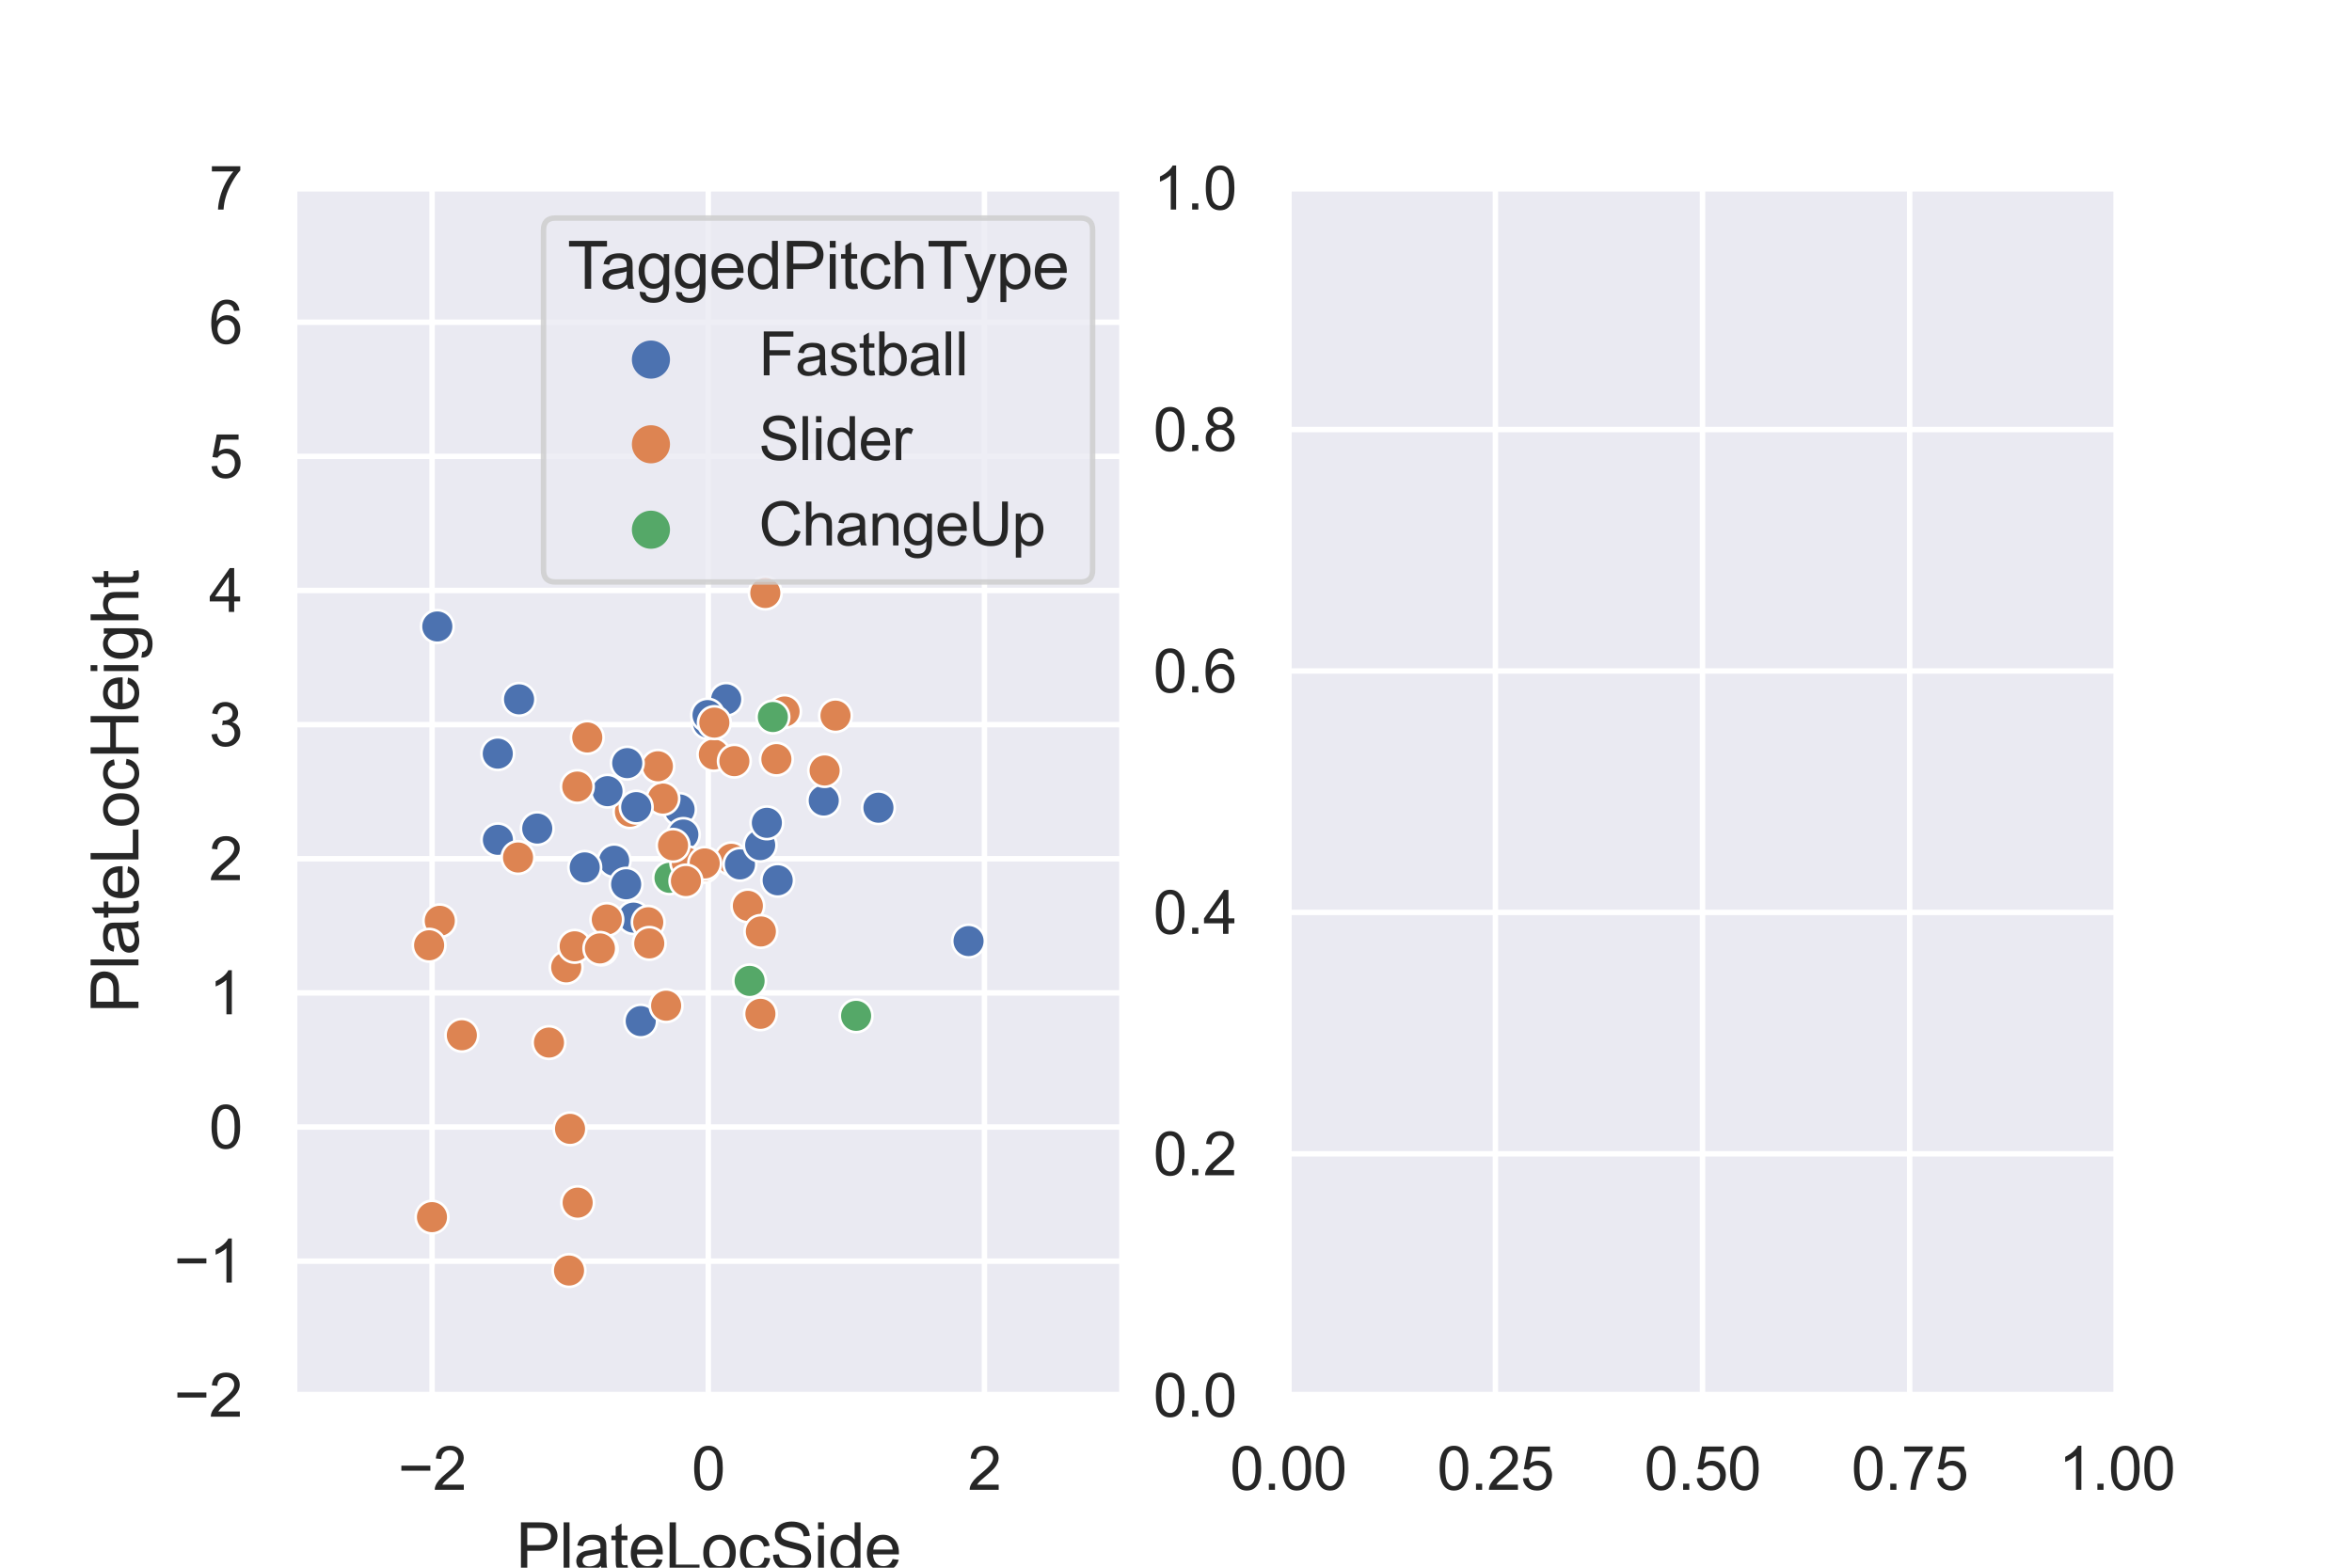 <?xml version="1.0" encoding="utf-8" standalone="no"?>
<!DOCTYPE svg PUBLIC "-//W3C//DTD SVG 1.1//EN"
  "http://www.w3.org/Graphics/SVG/1.1/DTD/svg11.dtd">
<svg xmlns:xlink="http://www.w3.org/1999/xlink" width="432pt" height="288pt" viewBox="0 0 432 288" xmlns="http://www.w3.org/2000/svg" version="1.1">
 <defs>
  <style type="text/css">*{stroke-linejoin: round; stroke-linecap: butt}</style>
 </defs>
 <g id="figure_1">
  <g id="patch_1">
   <path d="M 0 288 
L 432 288 
L 432 0 
L 0 0 
z
" style="fill: #ffffff"/>
  </g>
  <g id="axes_1">
   <g id="patch_2">
    <path d="M 54 256.32 
L 206.182 256.32 
L 206.182 34.56 
L 54 34.56 
z
" style="fill: #eaeaf2"/>
   </g>
   <g id="matplotlib.axis_1">
    <g id="xtick_1">
     <g id="line2d_1">
      <path d="M 79.364 256.32 
L 79.364 34.56 
" clip-path="url(#pe82af7bf35)" style="fill: none; stroke: #ffffff; stroke-linecap: round"/>
     </g>
     <g id="text_1">
      <!-- −2 -->
      <g style="fill: #262626" transform="translate(73.093 273.694)scale(0.11 -0.11)">
       <defs>
        <path id="ArialMT-2212" d="M 3381 1997 
L 356 1997 
L 356 2522 
L 3381 2522 
L 3381 1997 
z
" transform="scale(0.016)"/>
        <path id="ArialMT-32" d="M 3222 541 
L 3222 0 
L 194 0 
Q 188 203 259 391 
Q 375 700 629 1000 
Q 884 1300 1366 1694 
Q 2113 2306 2375 2664 
Q 2638 3022 2638 3341 
Q 2638 3675 2398 3904 
Q 2159 4134 1775 4134 
Q 1369 4134 1125 3890 
Q 881 3647 878 3216 
L 300 3275 
Q 359 3922 746 4261 
Q 1134 4600 1788 4600 
Q 2447 4600 2831 4234 
Q 3216 3869 3216 3328 
Q 3216 3053 3103 2787 
Q 2991 2522 2730 2228 
Q 2469 1934 1863 1422 
Q 1356 997 1212 845 
Q 1069 694 975 541 
L 3222 541 
z
" transform="scale(0.016)"/>
       </defs>
       <use xlink:href="#ArialMT-2212"/>
       <use xlink:href="#ArialMT-32" x="58.398"/>
      </g>
     </g>
    </g>
    <g id="xtick_2">
     <g id="line2d_2">
      <path d="M 130.091 256.32 
L 130.091 34.56 
" clip-path="url(#pe82af7bf35)" style="fill: none; stroke: #ffffff; stroke-linecap: round"/>
     </g>
     <g id="text_2">
      <!-- 0 -->
      <g style="fill: #262626" transform="translate(127.032 273.694)scale(0.11 -0.11)">
       <defs>
        <path id="ArialMT-30" d="M 266 2259 
Q 266 3072 433 3567 
Q 600 4063 929 4331 
Q 1259 4600 1759 4600 
Q 2128 4600 2406 4451 
Q 2684 4303 2865 4023 
Q 3047 3744 3150 3342 
Q 3253 2941 3253 2259 
Q 3253 1453 3087 958 
Q 2922 463 2592 192 
Q 2263 -78 1759 -78 
Q 1097 -78 719 397 
Q 266 969 266 2259 
z
M 844 2259 
Q 844 1131 1108 757 
Q 1372 384 1759 384 
Q 2147 384 2411 759 
Q 2675 1134 2675 2259 
Q 2675 3391 2411 3762 
Q 2147 4134 1753 4134 
Q 1366 4134 1134 3806 
Q 844 3388 844 2259 
z
" transform="scale(0.016)"/>
       </defs>
       <use xlink:href="#ArialMT-30"/>
      </g>
     </g>
    </g>
    <g id="xtick_3">
     <g id="line2d_3">
      <path d="M 180.818 256.32 
L 180.818 34.56 
" clip-path="url(#pe82af7bf35)" style="fill: none; stroke: #ffffff; stroke-linecap: round"/>
     </g>
     <g id="text_3">
      <!-- 2 -->
      <g style="fill: #262626" transform="translate(177.76 273.694)scale(0.11 -0.11)">
       <use xlink:href="#ArialMT-32"/>
      </g>
     </g>
    </g>
    <g id="text_4">
     <!-- PlateLocSide -->
     <g style="fill: #262626" transform="translate(94.734 288.469)scale(0.12 -0.12)">
      <defs>
       <path id="ArialMT-50" d="M 494 0 
L 494 4581 
L 2222 4581 
Q 2678 4581 2919 4538 
Q 3256 4481 3484 4323 
Q 3713 4166 3852 3881 
Q 3991 3597 3991 3256 
Q 3991 2672 3619 2267 
Q 3247 1863 2275 1863 
L 1100 1863 
L 1100 0 
L 494 0 
z
M 1100 2403 
L 2284 2403 
Q 2872 2403 3119 2622 
Q 3366 2841 3366 3238 
Q 3366 3525 3220 3729 
Q 3075 3934 2838 4000 
Q 2684 4041 2272 4041 
L 1100 4041 
L 1100 2403 
z
" transform="scale(0.016)"/>
       <path id="ArialMT-6c" d="M 409 0 
L 409 4581 
L 972 4581 
L 972 0 
L 409 0 
z
" transform="scale(0.016)"/>
       <path id="ArialMT-61" d="M 2588 409 
Q 2275 144 1986 34 
Q 1697 -75 1366 -75 
Q 819 -75 525 192 
Q 231 459 231 875 
Q 231 1119 342 1320 
Q 453 1522 633 1644 
Q 813 1766 1038 1828 
Q 1203 1872 1538 1913 
Q 2219 1994 2541 2106 
Q 2544 2222 2544 2253 
Q 2544 2597 2384 2738 
Q 2169 2928 1744 2928 
Q 1347 2928 1158 2789 
Q 969 2650 878 2297 
L 328 2372 
Q 403 2725 575 2942 
Q 747 3159 1072 3276 
Q 1397 3394 1825 3394 
Q 2250 3394 2515 3294 
Q 2781 3194 2906 3042 
Q 3031 2891 3081 2659 
Q 3109 2516 3109 2141 
L 3109 1391 
Q 3109 606 3145 398 
Q 3181 191 3288 0 
L 2700 0 
Q 2613 175 2588 409 
z
M 2541 1666 
Q 2234 1541 1622 1453 
Q 1275 1403 1131 1340 
Q 988 1278 909 1158 
Q 831 1038 831 891 
Q 831 666 1001 516 
Q 1172 366 1500 366 
Q 1825 366 2078 508 
Q 2331 650 2450 897 
Q 2541 1088 2541 1459 
L 2541 1666 
z
" transform="scale(0.016)"/>
       <path id="ArialMT-74" d="M 1650 503 
L 1731 6 
Q 1494 -44 1306 -44 
Q 1000 -44 831 53 
Q 663 150 594 308 
Q 525 466 525 972 
L 525 2881 
L 113 2881 
L 113 3319 
L 525 3319 
L 525 4141 
L 1084 4478 
L 1084 3319 
L 1650 3319 
L 1650 2881 
L 1084 2881 
L 1084 941 
Q 1084 700 1114 631 
Q 1144 563 1211 522 
Q 1278 481 1403 481 
Q 1497 481 1650 503 
z
" transform="scale(0.016)"/>
       <path id="ArialMT-65" d="M 2694 1069 
L 3275 997 
Q 3138 488 2766 206 
Q 2394 -75 1816 -75 
Q 1088 -75 661 373 
Q 234 822 234 1631 
Q 234 2469 665 2931 
Q 1097 3394 1784 3394 
Q 2450 3394 2872 2941 
Q 3294 2488 3294 1666 
Q 3294 1616 3291 1516 
L 816 1516 
Q 847 969 1125 678 
Q 1403 388 1819 388 
Q 2128 388 2347 550 
Q 2566 713 2694 1069 
z
M 847 1978 
L 2700 1978 
Q 2663 2397 2488 2606 
Q 2219 2931 1791 2931 
Q 1403 2931 1139 2672 
Q 875 2413 847 1978 
z
" transform="scale(0.016)"/>
       <path id="ArialMT-4c" d="M 469 0 
L 469 4581 
L 1075 4581 
L 1075 541 
L 3331 541 
L 3331 0 
L 469 0 
z
" transform="scale(0.016)"/>
       <path id="ArialMT-6f" d="M 213 1659 
Q 213 2581 725 3025 
Q 1153 3394 1769 3394 
Q 2453 3394 2887 2945 
Q 3322 2497 3322 1706 
Q 3322 1066 3130 698 
Q 2938 331 2570 128 
Q 2203 -75 1769 -75 
Q 1072 -75 642 372 
Q 213 819 213 1659 
z
M 791 1659 
Q 791 1022 1069 705 
Q 1347 388 1769 388 
Q 2188 388 2466 706 
Q 2744 1025 2744 1678 
Q 2744 2294 2464 2611 
Q 2184 2928 1769 2928 
Q 1347 2928 1069 2612 
Q 791 2297 791 1659 
z
" transform="scale(0.016)"/>
       <path id="ArialMT-63" d="M 2588 1216 
L 3141 1144 
Q 3050 572 2676 248 
Q 2303 -75 1759 -75 
Q 1078 -75 664 370 
Q 250 816 250 1647 
Q 250 2184 428 2587 
Q 606 2991 970 3192 
Q 1334 3394 1763 3394 
Q 2303 3394 2647 3120 
Q 2991 2847 3088 2344 
L 2541 2259 
Q 2463 2594 2264 2762 
Q 2066 2931 1784 2931 
Q 1359 2931 1093 2626 
Q 828 2322 828 1663 
Q 828 994 1084 691 
Q 1341 388 1753 388 
Q 2084 388 2306 591 
Q 2528 794 2588 1216 
z
" transform="scale(0.016)"/>
       <path id="ArialMT-53" d="M 288 1472 
L 859 1522 
Q 900 1178 1048 958 
Q 1197 738 1509 602 
Q 1822 466 2213 466 
Q 2559 466 2825 569 
Q 3091 672 3220 851 
Q 3350 1031 3350 1244 
Q 3350 1459 3225 1620 
Q 3100 1781 2813 1891 
Q 2628 1963 1997 2114 
Q 1366 2266 1113 2400 
Q 784 2572 623 2826 
Q 463 3081 463 3397 
Q 463 3744 659 4045 
Q 856 4347 1234 4503 
Q 1613 4659 2075 4659 
Q 2584 4659 2973 4495 
Q 3363 4331 3572 4012 
Q 3781 3694 3797 3291 
L 3216 3247 
Q 3169 3681 2898 3903 
Q 2628 4125 2100 4125 
Q 1550 4125 1298 3923 
Q 1047 3722 1047 3438 
Q 1047 3191 1225 3031 
Q 1400 2872 2139 2705 
Q 2878 2538 3153 2413 
Q 3553 2228 3743 1945 
Q 3934 1663 3934 1294 
Q 3934 928 3725 604 
Q 3516 281 3123 101 
Q 2731 -78 2241 -78 
Q 1619 -78 1198 103 
Q 778 284 539 648 
Q 300 1013 288 1472 
z
" transform="scale(0.016)"/>
       <path id="ArialMT-69" d="M 425 3934 
L 425 4581 
L 988 4581 
L 988 3934 
L 425 3934 
z
M 425 0 
L 425 3319 
L 988 3319 
L 988 0 
L 425 0 
z
" transform="scale(0.016)"/>
       <path id="ArialMT-64" d="M 2575 0 
L 2575 419 
Q 2259 -75 1647 -75 
Q 1250 -75 917 144 
Q 584 363 401 755 
Q 219 1147 219 1656 
Q 219 2153 384 2558 
Q 550 2963 881 3178 
Q 1213 3394 1622 3394 
Q 1922 3394 2156 3267 
Q 2391 3141 2538 2938 
L 2538 4581 
L 3097 4581 
L 3097 0 
L 2575 0 
z
M 797 1656 
Q 797 1019 1065 703 
Q 1334 388 1700 388 
Q 2069 388 2326 689 
Q 2584 991 2584 1609 
Q 2584 2291 2321 2609 
Q 2059 2928 1675 2928 
Q 1300 2928 1048 2622 
Q 797 2316 797 1656 
z
" transform="scale(0.016)"/>
      </defs>
      <use xlink:href="#ArialMT-50"/>
      <use xlink:href="#ArialMT-6c" x="66.699"/>
      <use xlink:href="#ArialMT-61" x="88.916"/>
      <use xlink:href="#ArialMT-74" x="144.531"/>
      <use xlink:href="#ArialMT-65" x="172.314"/>
      <use xlink:href="#ArialMT-4c" x="227.93"/>
      <use xlink:href="#ArialMT-6f" x="283.545"/>
      <use xlink:href="#ArialMT-63" x="339.16"/>
      <use xlink:href="#ArialMT-53" x="389.16"/>
      <use xlink:href="#ArialMT-69" x="455.859"/>
      <use xlink:href="#ArialMT-64" x="478.076"/>
      <use xlink:href="#ArialMT-65" x="533.691"/>
     </g>
    </g>
   </g>
   <g id="matplotlib.axis_2">
    <g id="ytick_1">
     <g id="line2d_4">
      <path d="M 54 256.32 
L 206.182 256.32 
" clip-path="url(#pe82af7bf35)" style="fill: none; stroke: #ffffff; stroke-linecap: round"/>
     </g>
     <g id="text_5">
      <!-- −2 -->
      <g style="fill: #262626" transform="translate(31.958 260.257)scale(0.11 -0.11)">
       <use xlink:href="#ArialMT-2212"/>
       <use xlink:href="#ArialMT-32" x="58.398"/>
      </g>
     </g>
    </g>
    <g id="ytick_2">
     <g id="line2d_5">
      <path d="M 54 231.68 
L 206.182 231.68 
" clip-path="url(#pe82af7bf35)" style="fill: none; stroke: #ffffff; stroke-linecap: round"/>
     </g>
     <g id="text_6">
      <!-- −1 -->
      <g style="fill: #262626" transform="translate(31.958 235.617)scale(0.11 -0.11)">
       <defs>
        <path id="ArialMT-31" d="M 2384 0 
L 1822 0 
L 1822 3584 
Q 1619 3391 1289 3197 
Q 959 3003 697 2906 
L 697 3450 
Q 1169 3672 1522 3987 
Q 1875 4303 2022 4600 
L 2384 4600 
L 2384 0 
z
" transform="scale(0.016)"/>
       </defs>
       <use xlink:href="#ArialMT-2212"/>
       <use xlink:href="#ArialMT-31" x="58.398"/>
      </g>
     </g>
    </g>
    <g id="ytick_3">
     <g id="line2d_6">
      <path d="M 54 207.04 
L 206.182 207.04 
" clip-path="url(#pe82af7bf35)" style="fill: none; stroke: #ffffff; stroke-linecap: round"/>
     </g>
     <g id="text_7">
      <!-- 0 -->
      <g style="fill: #262626" transform="translate(38.383 210.977)scale(0.11 -0.11)">
       <use xlink:href="#ArialMT-30"/>
      </g>
     </g>
    </g>
    <g id="ytick_4">
     <g id="line2d_7">
      <path d="M 54 182.4 
L 206.182 182.4 
" clip-path="url(#pe82af7bf35)" style="fill: none; stroke: #ffffff; stroke-linecap: round"/>
     </g>
     <g id="text_8">
      <!-- 1 -->
      <g style="fill: #262626" transform="translate(38.383 186.337)scale(0.11 -0.11)">
       <use xlink:href="#ArialMT-31"/>
      </g>
     </g>
    </g>
    <g id="ytick_5">
     <g id="line2d_8">
      <path d="M 54 157.76 
L 206.182 157.76 
" clip-path="url(#pe82af7bf35)" style="fill: none; stroke: #ffffff; stroke-linecap: round"/>
     </g>
     <g id="text_9">
      <!-- 2 -->
      <g style="fill: #262626" transform="translate(38.383 161.697)scale(0.11 -0.11)">
       <use xlink:href="#ArialMT-32"/>
      </g>
     </g>
    </g>
    <g id="ytick_6">
     <g id="line2d_9">
      <path d="M 54 133.12 
L 206.182 133.12 
" clip-path="url(#pe82af7bf35)" style="fill: none; stroke: #ffffff; stroke-linecap: round"/>
     </g>
     <g id="text_10">
      <!-- 3 -->
      <g style="fill: #262626" transform="translate(38.383 137.057)scale(0.11 -0.11)">
       <defs>
        <path id="ArialMT-33" d="M 269 1209 
L 831 1284 
Q 928 806 1161 595 
Q 1394 384 1728 384 
Q 2125 384 2398 659 
Q 2672 934 2672 1341 
Q 2672 1728 2419 1979 
Q 2166 2231 1775 2231 
Q 1616 2231 1378 2169 
L 1441 2663 
Q 1497 2656 1531 2656 
Q 1891 2656 2178 2843 
Q 2466 3031 2466 3422 
Q 2466 3731 2256 3934 
Q 2047 4138 1716 4138 
Q 1388 4138 1169 3931 
Q 950 3725 888 3313 
L 325 3413 
Q 428 3978 793 4289 
Q 1159 4600 1703 4600 
Q 2078 4600 2393 4439 
Q 2709 4278 2876 4000 
Q 3044 3722 3044 3409 
Q 3044 3113 2884 2869 
Q 2725 2625 2413 2481 
Q 2819 2388 3044 2092 
Q 3269 1797 3269 1353 
Q 3269 753 2831 336 
Q 2394 -81 1725 -81 
Q 1122 -81 723 278 
Q 325 638 269 1209 
z
" transform="scale(0.016)"/>
       </defs>
       <use xlink:href="#ArialMT-33"/>
      </g>
     </g>
    </g>
    <g id="ytick_7">
     <g id="line2d_10">
      <path d="M 54 108.48 
L 206.182 108.48 
" clip-path="url(#pe82af7bf35)" style="fill: none; stroke: #ffffff; stroke-linecap: round"/>
     </g>
     <g id="text_11">
      <!-- 4 -->
      <g style="fill: #262626" transform="translate(38.383 112.417)scale(0.11 -0.11)">
       <defs>
        <path id="ArialMT-34" d="M 2069 0 
L 2069 1097 
L 81 1097 
L 81 1613 
L 2172 4581 
L 2631 4581 
L 2631 1613 
L 3250 1613 
L 3250 1097 
L 2631 1097 
L 2631 0 
L 2069 0 
z
M 2069 1613 
L 2069 3678 
L 634 1613 
L 2069 1613 
z
" transform="scale(0.016)"/>
       </defs>
       <use xlink:href="#ArialMT-34"/>
      </g>
     </g>
    </g>
    <g id="ytick_8">
     <g id="line2d_11">
      <path d="M 54 83.84 
L 206.182 83.84 
" clip-path="url(#pe82af7bf35)" style="fill: none; stroke: #ffffff; stroke-linecap: round"/>
     </g>
     <g id="text_12">
      <!-- 5 -->
      <g style="fill: #262626" transform="translate(38.383 87.777)scale(0.11 -0.11)">
       <defs>
        <path id="ArialMT-35" d="M 266 1200 
L 856 1250 
Q 922 819 1161 601 
Q 1400 384 1738 384 
Q 2144 384 2425 690 
Q 2706 997 2706 1503 
Q 2706 1984 2436 2262 
Q 2166 2541 1728 2541 
Q 1456 2541 1237 2417 
Q 1019 2294 894 2097 
L 366 2166 
L 809 4519 
L 3088 4519 
L 3088 3981 
L 1259 3981 
L 1013 2750 
Q 1425 3038 1878 3038 
Q 2478 3038 2890 2622 
Q 3303 2206 3303 1553 
Q 3303 931 2941 478 
Q 2500 -78 1738 -78 
Q 1113 -78 717 272 
Q 322 622 266 1200 
z
" transform="scale(0.016)"/>
       </defs>
       <use xlink:href="#ArialMT-35"/>
      </g>
     </g>
    </g>
    <g id="ytick_9">
     <g id="line2d_12">
      <path d="M 54 59.2 
L 206.182 59.2 
" clip-path="url(#pe82af7bf35)" style="fill: none; stroke: #ffffff; stroke-linecap: round"/>
     </g>
     <g id="text_13">
      <!-- 6 -->
      <g style="fill: #262626" transform="translate(38.383 63.137)scale(0.11 -0.11)">
       <defs>
        <path id="ArialMT-36" d="M 3184 3459 
L 2625 3416 
Q 2550 3747 2413 3897 
Q 2184 4138 1850 4138 
Q 1581 4138 1378 3988 
Q 1113 3794 959 3422 
Q 806 3050 800 2363 
Q 1003 2672 1297 2822 
Q 1591 2972 1913 2972 
Q 2475 2972 2870 2558 
Q 3266 2144 3266 1488 
Q 3266 1056 3080 686 
Q 2894 316 2569 119 
Q 2244 -78 1831 -78 
Q 1128 -78 684 439 
Q 241 956 241 2144 
Q 241 3472 731 4075 
Q 1159 4600 1884 4600 
Q 2425 4600 2770 4297 
Q 3116 3994 3184 3459 
z
M 888 1484 
Q 888 1194 1011 928 
Q 1134 663 1356 523 
Q 1578 384 1822 384 
Q 2178 384 2434 671 
Q 2691 959 2691 1453 
Q 2691 1928 2437 2201 
Q 2184 2475 1800 2475 
Q 1419 2475 1153 2201 
Q 888 1928 888 1484 
z
" transform="scale(0.016)"/>
       </defs>
       <use xlink:href="#ArialMT-36"/>
      </g>
     </g>
    </g>
    <g id="ytick_10">
     <g id="line2d_13">
      <path d="M 54 34.56 
L 206.182 34.56 
" clip-path="url(#pe82af7bf35)" style="fill: none; stroke: #ffffff; stroke-linecap: round"/>
     </g>
     <g id="text_14">
      <!-- 7 -->
      <g style="fill: #262626" transform="translate(38.383 38.497)scale(0.11 -0.11)">
       <defs>
        <path id="ArialMT-37" d="M 303 3981 
L 303 4522 
L 3269 4522 
L 3269 4084 
Q 2831 3619 2401 2847 
Q 1972 2075 1738 1259 
Q 1569 684 1522 0 
L 944 0 
Q 953 541 1156 1306 
Q 1359 2072 1739 2783 
Q 2119 3494 2547 3981 
L 303 3981 
z
" transform="scale(0.016)"/>
       </defs>
       <use xlink:href="#ArialMT-37"/>
      </g>
     </g>
    </g>
    <g id="text_15">
     <!-- PlateLocHeight -->
     <g style="fill: #262626" transform="translate(25.433 186.131)rotate(-90)scale(0.12 -0.12)">
      <defs>
       <path id="ArialMT-48" d="M 513 0 
L 513 4581 
L 1119 4581 
L 1119 2700 
L 3500 2700 
L 3500 4581 
L 4106 4581 
L 4106 0 
L 3500 0 
L 3500 2159 
L 1119 2159 
L 1119 0 
L 513 0 
z
" transform="scale(0.016)"/>
       <path id="ArialMT-67" d="M 319 -275 
L 866 -356 
Q 900 -609 1056 -725 
Q 1266 -881 1628 -881 
Q 2019 -881 2231 -725 
Q 2444 -569 2519 -288 
Q 2563 -116 2559 434 
Q 2191 0 1641 0 
Q 956 0 581 494 
Q 206 988 206 1678 
Q 206 2153 378 2554 
Q 550 2956 876 3175 
Q 1203 3394 1644 3394 
Q 2231 3394 2613 2919 
L 2613 3319 
L 3131 3319 
L 3131 450 
Q 3131 -325 2973 -648 
Q 2816 -972 2473 -1159 
Q 2131 -1347 1631 -1347 
Q 1038 -1347 672 -1080 
Q 306 -813 319 -275 
z
M 784 1719 
Q 784 1066 1043 766 
Q 1303 466 1694 466 
Q 2081 466 2343 764 
Q 2606 1063 2606 1700 
Q 2606 2309 2336 2618 
Q 2066 2928 1684 2928 
Q 1309 2928 1046 2623 
Q 784 2319 784 1719 
z
" transform="scale(0.016)"/>
       <path id="ArialMT-68" d="M 422 0 
L 422 4581 
L 984 4581 
L 984 2938 
Q 1378 3394 1978 3394 
Q 2347 3394 2619 3248 
Q 2891 3103 3008 2847 
Q 3125 2591 3125 2103 
L 3125 0 
L 2563 0 
L 2563 2103 
Q 2563 2525 2380 2717 
Q 2197 2909 1863 2909 
Q 1613 2909 1392 2779 
Q 1172 2650 1078 2428 
Q 984 2206 984 1816 
L 984 0 
L 422 0 
z
" transform="scale(0.016)"/>
      </defs>
      <use xlink:href="#ArialMT-50"/>
      <use xlink:href="#ArialMT-6c" x="66.699"/>
      <use xlink:href="#ArialMT-61" x="88.916"/>
      <use xlink:href="#ArialMT-74" x="144.531"/>
      <use xlink:href="#ArialMT-65" x="172.314"/>
      <use xlink:href="#ArialMT-4c" x="227.93"/>
      <use xlink:href="#ArialMT-6f" x="283.545"/>
      <use xlink:href="#ArialMT-63" x="339.16"/>
      <use xlink:href="#ArialMT-48" x="389.16"/>
      <use xlink:href="#ArialMT-65" x="461.377"/>
      <use xlink:href="#ArialMT-69" x="516.992"/>
      <use xlink:href="#ArialMT-67" x="539.209"/>
      <use xlink:href="#ArialMT-68" x="594.824"/>
      <use xlink:href="#ArialMT-74" x="650.439"/>
     </g>
    </g>
   </g>
   <g id="PathCollection_1">
    <defs>
     <path id="C0_0_d65b9d7222" d="M 0 3 
C 0.796 3 1.559 2.684 2.121 2.121 
C 2.684 1.559 3 0.796 3 -0 
C 3 -0.796 2.684 -1.559 2.121 -2.121 
C 1.559 -2.684 0.796 -3 0 -3 
C -0.796 -3 -1.559 -2.684 -2.121 -2.121 
C -2.684 -1.559 -3 -0.796 -3 0 
C -3 0.796 -2.684 1.559 -2.121 2.121 
C -1.559 2.684 -0.796 3 0 3 
z
"/>
    </defs>
    <g clip-path="url(#pe82af7bf35)">
     <use xlink:href="#C0_0_d65b9d7222" x="116.357" y="168.578" style="fill: #4c72b0; stroke: #ffffff; stroke-width: 0.48"/>
    </g>
    <g clip-path="url(#pe82af7bf35)">
     <use xlink:href="#C0_0_d65b9d7222" x="112.806" y="158.127" style="fill: #4c72b0; stroke: #ffffff; stroke-width: 0.48"/>
    </g>
    <g clip-path="url(#pe82af7bf35)">
     <use xlink:href="#C0_0_d65b9d7222" x="140.567" y="108.941" style="fill: #dd8452; stroke: #ffffff; stroke-width: 0.48"/>
    </g>
    <g clip-path="url(#pe82af7bf35)">
     <use xlink:href="#C0_0_d65b9d7222" x="84.831" y="190.188" style="fill: #dd8452; stroke: #ffffff; stroke-width: 0.48"/>
    </g>
    <g clip-path="url(#pe82af7bf35)">
     <use xlink:href="#C0_0_d65b9d7222" x="134.328" y="157.771" style="fill: #dd8452; stroke: #ffffff; stroke-width: 0.48"/>
    </g>
    <g clip-path="url(#pe82af7bf35)">
     <use xlink:href="#C0_0_d65b9d7222" x="129.202" y="159.164" style="fill: #dd8452; stroke: #ffffff; stroke-width: 0.48"/>
    </g>
    <g clip-path="url(#pe82af7bf35)">
     <use xlink:href="#C0_0_d65b9d7222" x="133.378" y="128.472" style="fill: #4c72b0; stroke: #ffffff; stroke-width: 0.48"/>
    </g>
    <g clip-path="url(#pe82af7bf35)">
     <use xlink:href="#C0_0_d65b9d7222" x="157.244" y="186.621" style="fill: #55a868; stroke: #ffffff; stroke-width: 0.48"/>
    </g>
    <g clip-path="url(#pe82af7bf35)">
     <use xlink:href="#C0_0_d65b9d7222" x="107.865" y="135.479" style="fill: #dd8452; stroke: #ffffff; stroke-width: 0.48"/>
    </g>
    <g clip-path="url(#pe82af7bf35)">
     <use xlink:href="#C0_0_d65b9d7222" x="91.451" y="154.286" style="fill: #4c72b0; stroke: #ffffff; stroke-width: 0.48"/>
    </g>
    <g clip-path="url(#pe82af7bf35)">
     <use xlink:href="#C0_0_d65b9d7222" x="115.7" y="149.126" style="fill: #dd8452; stroke: #ffffff; stroke-width: 0.48"/>
    </g>
    <g clip-path="url(#pe82af7bf35)">
     <use xlink:href="#C0_0_d65b9d7222" x="135.908" y="158.802" style="fill: #4c72b0; stroke: #ffffff; stroke-width: 0.48"/>
    </g>
    <g clip-path="url(#pe82af7bf35)">
     <use xlink:href="#C0_0_d65b9d7222" x="177.897" y="172.884" style="fill: #4c72b0; stroke: #ffffff; stroke-width: 0.48"/>
    </g>
    <g clip-path="url(#pe82af7bf35)">
     <use xlink:href="#C0_0_d65b9d7222" x="139.625" y="155.262" style="fill: #4c72b0; stroke: #ffffff; stroke-width: 0.48"/>
    </g>
    <g clip-path="url(#pe82af7bf35)">
     <use xlink:href="#C0_0_d65b9d7222" x="137.365" y="166.415" style="fill: #dd8452; stroke: #ffffff; stroke-width: 0.48"/>
    </g>
    <g clip-path="url(#pe82af7bf35)">
     <use xlink:href="#C0_0_d65b9d7222" x="124.824" y="148.709" style="fill: #4c72b0; stroke: #ffffff; stroke-width: 0.48"/>
    </g>
    <g clip-path="url(#pe82af7bf35)">
     <use xlink:href="#C0_0_d65b9d7222" x="139.669" y="186.251" style="fill: #dd8452; stroke: #ffffff; stroke-width: 0.48"/>
    </g>
    <g clip-path="url(#pe82af7bf35)">
     <use xlink:href="#C0_0_d65b9d7222" x="151.299" y="147.063" style="fill: #4c72b0; stroke: #ffffff; stroke-width: 0.48"/>
    </g>
    <g clip-path="url(#pe82af7bf35)">
     <use xlink:href="#C0_0_d65b9d7222" x="125.513" y="153.309" style="fill: #4c72b0; stroke: #ffffff; stroke-width: 0.48"/>
    </g>
    <g clip-path="url(#pe82af7bf35)">
     <use xlink:href="#C0_0_d65b9d7222" x="140.854" y="151.16" style="fill: #4c72b0; stroke: #ffffff; stroke-width: 0.48"/>
    </g>
    <g clip-path="url(#pe82af7bf35)">
     <use xlink:href="#C0_0_d65b9d7222" x="119.065" y="169.431" style="fill: #dd8452; stroke: #ffffff; stroke-width: 0.48"/>
    </g>
    <g clip-path="url(#pe82af7bf35)">
     <use xlink:href="#C0_0_d65b9d7222" x="104.516" y="233.413" style="fill: #dd8452; stroke: #ffffff; stroke-width: 0.48"/>
    </g>
    <g clip-path="url(#pe82af7bf35)">
     <use xlink:href="#C0_0_d65b9d7222" x="121.761" y="146.704" style="fill: #dd8452; stroke: #ffffff; stroke-width: 0.48"/>
    </g>
    <g clip-path="url(#pe82af7bf35)">
     <use xlink:href="#C0_0_d65b9d7222" x="104" y="177.71" style="fill: #dd8452; stroke: #ffffff; stroke-width: 0.48"/>
    </g>
    <g clip-path="url(#pe82af7bf35)">
     <use xlink:href="#C0_0_d65b9d7222" x="110.443" y="174.344" style="fill: #dd8452; stroke: #ffffff; stroke-width: 0.48"/>
    </g>
    <g clip-path="url(#pe82af7bf35)">
     <use xlink:href="#C0_0_d65b9d7222" x="144.104" y="130.708" style="fill: #dd8452; stroke: #ffffff; stroke-width: 0.48"/>
    </g>
    <g clip-path="url(#pe82af7bf35)">
     <use xlink:href="#C0_0_d65b9d7222" x="79.343" y="223.598" style="fill: #dd8452; stroke: #ffffff; stroke-width: 0.48"/>
    </g>
    <g clip-path="url(#pe82af7bf35)">
     <use xlink:href="#C0_0_d65b9d7222" x="115.009" y="162.45" style="fill: #4c72b0; stroke: #ffffff; stroke-width: 0.48"/>
    </g>
    <g clip-path="url(#pe82af7bf35)">
     <use xlink:href="#C0_0_d65b9d7222" x="117.686" y="187.583" style="fill: #4c72b0; stroke: #ffffff; stroke-width: 0.48"/>
    </g>
    <g clip-path="url(#pe82af7bf35)">
     <use xlink:href="#C0_0_d65b9d7222" x="130.032" y="132.763" style="fill: #4c72b0; stroke: #ffffff; stroke-width: 0.48"/>
    </g>
    <g clip-path="url(#pe82af7bf35)">
     <use xlink:href="#C0_0_d65b9d7222" x="153.46" y="131.471" style="fill: #dd8452; stroke: #ffffff; stroke-width: 0.48"/>
    </g>
    <g clip-path="url(#pe82af7bf35)">
     <use xlink:href="#C0_0_d65b9d7222" x="151.462" y="141.548" style="fill: #dd8452; stroke: #ffffff; stroke-width: 0.48"/>
    </g>
    <g clip-path="url(#pe82af7bf35)">
     <use xlink:href="#C0_0_d65b9d7222" x="131.115" y="138.611" style="fill: #dd8452; stroke: #ffffff; stroke-width: 0.48"/>
    </g>
    <g clip-path="url(#pe82af7bf35)">
     <use xlink:href="#C0_0_d65b9d7222" x="98.677" y="152.215" style="fill: #4c72b0; stroke: #ffffff; stroke-width: 0.48"/>
    </g>
    <g clip-path="url(#pe82af7bf35)">
     <use xlink:href="#C0_0_d65b9d7222" x="120.836" y="140.774" style="fill: #dd8452; stroke: #ffffff; stroke-width: 0.48"/>
    </g>
    <g clip-path="url(#pe82af7bf35)">
     <use xlink:href="#C0_0_d65b9d7222" x="80.777" y="169.16" style="fill: #dd8452; stroke: #ffffff; stroke-width: 0.48"/>
    </g>
    <g clip-path="url(#pe82af7bf35)">
     <use xlink:href="#C0_0_d65b9d7222" x="111.582" y="145.344" style="fill: #4c72b0; stroke: #ffffff; stroke-width: 0.48"/>
    </g>
    <g clip-path="url(#pe82af7bf35)">
     <use xlink:href="#C0_0_d65b9d7222" x="141.954" y="131.727" style="fill: #55a868; stroke: #ffffff; stroke-width: 0.48"/>
    </g>
    <g clip-path="url(#pe82af7bf35)">
     <use xlink:href="#C0_0_d65b9d7222" x="95.338" y="128.478" style="fill: #4c72b0; stroke: #ffffff; stroke-width: 0.48"/>
    </g>
    <g clip-path="url(#pe82af7bf35)">
     <use xlink:href="#C0_0_d65b9d7222" x="122.971" y="161.267" style="fill: #55a868; stroke: #ffffff; stroke-width: 0.48"/>
    </g>
    <g clip-path="url(#pe82af7bf35)">
     <use xlink:href="#C0_0_d65b9d7222" x="129.96" y="131.371" style="fill: #4c72b0; stroke: #ffffff; stroke-width: 0.48"/>
    </g>
    <g clip-path="url(#pe82af7bf35)">
     <use xlink:href="#C0_0_d65b9d7222" x="111.455" y="168.922" style="fill: #dd8452; stroke: #ffffff; stroke-width: 0.48"/>
    </g>
    <g clip-path="url(#pe82af7bf35)">
     <use xlink:href="#C0_0_d65b9d7222" x="105.557" y="173.847" style="fill: #dd8452; stroke: #ffffff; stroke-width: 0.48"/>
    </g>
    <g clip-path="url(#pe82af7bf35)">
     <use xlink:href="#C0_0_d65b9d7222" x="78.82" y="173.656" style="fill: #dd8452; stroke: #ffffff; stroke-width: 0.48"/>
    </g>
    <g clip-path="url(#pe82af7bf35)">
     <use xlink:href="#C0_0_d65b9d7222" x="91.428" y="138.449" style="fill: #4c72b0; stroke: #ffffff; stroke-width: 0.48"/>
    </g>
    <g clip-path="url(#pe82af7bf35)">
     <use xlink:href="#C0_0_d65b9d7222" x="139.751" y="171.12" style="fill: #dd8452; stroke: #ffffff; stroke-width: 0.48"/>
    </g>
    <g clip-path="url(#pe82af7bf35)">
     <use xlink:href="#C0_0_d65b9d7222" x="126.143" y="158.464" style="fill: #dd8452; stroke: #ffffff; stroke-width: 0.48"/>
    </g>
    <g clip-path="url(#pe82af7bf35)">
     <use xlink:href="#C0_0_d65b9d7222" x="106.1" y="220.937" style="fill: #dd8452; stroke: #ffffff; stroke-width: 0.48"/>
    </g>
    <g clip-path="url(#pe82af7bf35)">
     <use xlink:href="#C0_0_d65b9d7222" x="110.187" y="174.232" style="fill: #dd8452; stroke: #ffffff; stroke-width: 0.48"/>
    </g>
    <g clip-path="url(#pe82af7bf35)">
     <use xlink:href="#C0_0_d65b9d7222" x="142.839" y="161.719" style="fill: #4c72b0; stroke: #ffffff; stroke-width: 0.48"/>
    </g>
    <g clip-path="url(#pe82af7bf35)">
     <use xlink:href="#C0_0_d65b9d7222" x="116.856" y="148.277" style="fill: #4c72b0; stroke: #ffffff; stroke-width: 0.48"/>
    </g>
    <g clip-path="url(#pe82af7bf35)">
     <use xlink:href="#C0_0_d65b9d7222" x="100.833" y="191.529" style="fill: #dd8452; stroke: #ffffff; stroke-width: 0.48"/>
    </g>
    <g clip-path="url(#pe82af7bf35)">
     <use xlink:href="#C0_0_d65b9d7222" x="123.617" y="155.308" style="fill: #dd8452; stroke: #ffffff; stroke-width: 0.48"/>
    </g>
    <g clip-path="url(#pe82af7bf35)">
     <use xlink:href="#C0_0_d65b9d7222" x="131.209" y="132.75" style="fill: #dd8452; stroke: #ffffff; stroke-width: 0.48"/>
    </g>
    <g clip-path="url(#pe82af7bf35)">
     <use xlink:href="#C0_0_d65b9d7222" x="137.684" y="180.201" style="fill: #55a868; stroke: #ffffff; stroke-width: 0.48"/>
    </g>
    <g clip-path="url(#pe82af7bf35)">
     <use xlink:href="#C0_0_d65b9d7222" x="106.032" y="144.502" style="fill: #dd8452; stroke: #ffffff; stroke-width: 0.48"/>
    </g>
    <g clip-path="url(#pe82af7bf35)">
     <use xlink:href="#C0_0_d65b9d7222" x="80.324" y="115.087" style="fill: #4c72b0; stroke: #ffffff; stroke-width: 0.48"/>
    </g>
    <g clip-path="url(#pe82af7bf35)">
     <use xlink:href="#C0_0_d65b9d7222" x="129.435" y="158.619" style="fill: #dd8452; stroke: #ffffff; stroke-width: 0.48"/>
    </g>
    <g clip-path="url(#pe82af7bf35)">
     <use xlink:href="#C0_0_d65b9d7222" x="107.398" y="159.349" style="fill: #4c72b0; stroke: #ffffff; stroke-width: 0.48"/>
    </g>
    <g clip-path="url(#pe82af7bf35)">
     <use xlink:href="#C0_0_d65b9d7222" x="119.253" y="173.315" style="fill: #dd8452; stroke: #ffffff; stroke-width: 0.48"/>
    </g>
    <g clip-path="url(#pe82af7bf35)">
     <use xlink:href="#C0_0_d65b9d7222" x="125.985" y="161.855" style="fill: #dd8452; stroke: #ffffff; stroke-width: 0.48"/>
    </g>
    <g clip-path="url(#pe82af7bf35)">
     <use xlink:href="#C0_0_d65b9d7222" x="122.351" y="184.759" style="fill: #dd8452; stroke: #ffffff; stroke-width: 0.48"/>
    </g>
    <g clip-path="url(#pe82af7bf35)">
     <use xlink:href="#C0_0_d65b9d7222" x="134.886" y="139.829" style="fill: #dd8452; stroke: #ffffff; stroke-width: 0.48"/>
    </g>
    <g clip-path="url(#pe82af7bf35)">
     <use xlink:href="#C0_0_d65b9d7222" x="104.701" y="207.382" style="fill: #dd8452; stroke: #ffffff; stroke-width: 0.48"/>
    </g>
    <g clip-path="url(#pe82af7bf35)">
     <use xlink:href="#C0_0_d65b9d7222" x="115.207" y="140.194" style="fill: #4c72b0; stroke: #ffffff; stroke-width: 0.48"/>
    </g>
    <g clip-path="url(#pe82af7bf35)">
     <use xlink:href="#C0_0_d65b9d7222" x="95.149" y="157.531" style="fill: #dd8452; stroke: #ffffff; stroke-width: 0.48"/>
    </g>
    <g clip-path="url(#pe82af7bf35)">
     <use xlink:href="#C0_0_d65b9d7222" x="161.346" y="148.384" style="fill: #4c72b0; stroke: #ffffff; stroke-width: 0.48"/>
    </g>
    <g clip-path="url(#pe82af7bf35)">
     <use xlink:href="#C0_0_d65b9d7222" x="142.603" y="139.463" style="fill: #dd8452; stroke: #ffffff; stroke-width: 0.48"/>
    </g>
   </g>
   <g id="PathCollection_2"/>
   <g id="PathCollection_3"/>
   <g id="PathCollection_4"/>
   <g id="patch_3">
    <path d="M 54 256.32 
L 54 34.56 
" style="fill: none; stroke: #ffffff; stroke-width: 1.25; stroke-linejoin: miter; stroke-linecap: square"/>
   </g>
   <g id="patch_4">
    <path d="M 206.182 256.32 
L 206.182 34.56 
" style="fill: none; stroke: #ffffff; stroke-width: 1.25; stroke-linejoin: miter; stroke-linecap: square"/>
   </g>
   <g id="patch_5">
    <path d="M 54 256.32 
L 206.182 256.32 
" style="fill: none; stroke: #ffffff; stroke-width: 1.25; stroke-linejoin: miter; stroke-linecap: square"/>
   </g>
   <g id="patch_6">
    <path d="M 54 34.56 
L 206.182 34.56 
" style="fill: none; stroke: #ffffff; stroke-width: 1.25; stroke-linejoin: miter; stroke-linecap: square"/>
   </g>
   <g id="legend_1">
    <g id="patch_7">
     <path d="M 102.029 106.918 
L 198.482 106.918 
Q 200.682 106.918 200.682 104.718 
L 200.682 42.26 
Q 200.682 40.06 198.482 40.06 
L 102.029 40.06 
Q 99.829 40.06 99.829 42.26 
L 99.829 104.718 
Q 99.829 106.918 102.029 106.918 
z
" style="fill: #eaeaf2; opacity: 0.8; stroke: #cccccc; stroke-linejoin: miter"/>
    </g>
    <g id="text_16">
     <!-- TaggedPitchType -->
     <g style="fill: #262626" transform="translate(104.229 53.049)scale(0.12 -0.12)">
      <defs>
       <path id="ArialMT-54" d="M 1659 0 
L 1659 4041 
L 150 4041 
L 150 4581 
L 3781 4581 
L 3781 4041 
L 2266 4041 
L 2266 0 
L 1659 0 
z
" transform="scale(0.016)"/>
       <path id="ArialMT-79" d="M 397 -1278 
L 334 -750 
Q 519 -800 656 -800 
Q 844 -800 956 -737 
Q 1069 -675 1141 -563 
Q 1194 -478 1313 -144 
Q 1328 -97 1363 -6 
L 103 3319 
L 709 3319 
L 1400 1397 
Q 1534 1031 1641 628 
Q 1738 1016 1872 1384 
L 2581 3319 
L 3144 3319 
L 1881 -56 
Q 1678 -603 1566 -809 
Q 1416 -1088 1222 -1217 
Q 1028 -1347 759 -1347 
Q 597 -1347 397 -1278 
z
" transform="scale(0.016)"/>
       <path id="ArialMT-70" d="M 422 -1272 
L 422 3319 
L 934 3319 
L 934 2888 
Q 1116 3141 1344 3267 
Q 1572 3394 1897 3394 
Q 2322 3394 2647 3175 
Q 2972 2956 3137 2557 
Q 3303 2159 3303 1684 
Q 3303 1175 3120 767 
Q 2938 359 2589 142 
Q 2241 -75 1856 -75 
Q 1575 -75 1351 44 
Q 1128 163 984 344 
L 984 -1272 
L 422 -1272 
z
M 931 1641 
Q 931 1000 1190 694 
Q 1450 388 1819 388 
Q 2194 388 2461 705 
Q 2728 1022 2728 1688 
Q 2728 2322 2467 2637 
Q 2206 2953 1844 2953 
Q 1484 2953 1207 2617 
Q 931 2281 931 1641 
z
" transform="scale(0.016)"/>
      </defs>
      <use xlink:href="#ArialMT-54"/>
      <use xlink:href="#ArialMT-61" x="49.959"/>
      <use xlink:href="#ArialMT-67" x="105.574"/>
      <use xlink:href="#ArialMT-67" x="161.189"/>
      <use xlink:href="#ArialMT-65" x="216.805"/>
      <use xlink:href="#ArialMT-64" x="272.42"/>
      <use xlink:href="#ArialMT-50" x="328.035"/>
      <use xlink:href="#ArialMT-69" x="394.734"/>
      <use xlink:href="#ArialMT-74" x="416.951"/>
      <use xlink:href="#ArialMT-63" x="444.734"/>
      <use xlink:href="#ArialMT-68" x="494.734"/>
      <use xlink:href="#ArialMT-54" x="550.35"/>
      <use xlink:href="#ArialMT-79" x="605.934"/>
      <use xlink:href="#ArialMT-70" x="655.934"/>
      <use xlink:href="#ArialMT-65" x="711.549"/>
     </g>
    </g>
    <g id="PathCollection_5">
     <defs>
      <path id="m7c626f05fa" d="M 0 3 
C 0.796 3 1.559 2.684 2.121 2.121 
C 2.684 1.559 3 0.796 3 0 
C 3 -0.796 2.684 -1.559 2.121 -2.121 
C 1.559 -2.684 0.796 -3 0 -3 
C -0.796 -3 -1.559 -2.684 -2.121 -2.121 
C -2.684 -1.559 -3 -0.796 -3 0 
C -3 0.796 -2.684 1.559 -2.121 2.121 
C -1.559 2.684 -0.796 3 0 3 
z
" style="stroke: #4c72b0"/>
     </defs>
     <g>
      <use xlink:href="#m7c626f05fa" x="119.56" y="66.061" style="fill: #4c72b0; stroke: #4c72b0"/>
     </g>
    </g>
    <g id="text_17">
     <!-- Fastball -->
     <g style="fill: #262626" transform="translate(139.36 68.949)scale(0.11 -0.11)">
      <defs>
       <path id="ArialMT-46" d="M 525 0 
L 525 4581 
L 3616 4581 
L 3616 4041 
L 1131 4041 
L 1131 2622 
L 3281 2622 
L 3281 2081 
L 1131 2081 
L 1131 0 
L 525 0 
z
" transform="scale(0.016)"/>
       <path id="ArialMT-73" d="M 197 991 
L 753 1078 
Q 800 744 1014 566 
Q 1228 388 1613 388 
Q 2000 388 2187 545 
Q 2375 703 2375 916 
Q 2375 1106 2209 1216 
Q 2094 1291 1634 1406 
Q 1016 1563 777 1677 
Q 538 1791 414 1992 
Q 291 2194 291 2438 
Q 291 2659 392 2848 
Q 494 3038 669 3163 
Q 800 3259 1026 3326 
Q 1253 3394 1513 3394 
Q 1903 3394 2198 3281 
Q 2494 3169 2634 2976 
Q 2775 2784 2828 2463 
L 2278 2388 
Q 2241 2644 2061 2787 
Q 1881 2931 1553 2931 
Q 1166 2931 1000 2803 
Q 834 2675 834 2503 
Q 834 2394 903 2306 
Q 972 2216 1119 2156 
Q 1203 2125 1616 2013 
Q 2213 1853 2448 1751 
Q 2684 1650 2818 1456 
Q 2953 1263 2953 975 
Q 2953 694 2789 445 
Q 2625 197 2315 61 
Q 2006 -75 1616 -75 
Q 969 -75 630 194 
Q 291 463 197 991 
z
" transform="scale(0.016)"/>
       <path id="ArialMT-62" d="M 941 0 
L 419 0 
L 419 4581 
L 981 4581 
L 981 2947 
Q 1338 3394 1891 3394 
Q 2197 3394 2470 3270 
Q 2744 3147 2920 2923 
Q 3097 2700 3197 2384 
Q 3297 2069 3297 1709 
Q 3297 856 2875 390 
Q 2453 -75 1863 -75 
Q 1275 -75 941 416 
L 941 0 
z
M 934 1684 
Q 934 1088 1097 822 
Q 1363 388 1816 388 
Q 2184 388 2453 708 
Q 2722 1028 2722 1663 
Q 2722 2313 2464 2622 
Q 2206 2931 1841 2931 
Q 1472 2931 1203 2611 
Q 934 2291 934 1684 
z
" transform="scale(0.016)"/>
      </defs>
      <use xlink:href="#ArialMT-46"/>
      <use xlink:href="#ArialMT-61" x="61.084"/>
      <use xlink:href="#ArialMT-73" x="116.699"/>
      <use xlink:href="#ArialMT-74" x="166.699"/>
      <use xlink:href="#ArialMT-62" x="194.482"/>
      <use xlink:href="#ArialMT-61" x="250.098"/>
      <use xlink:href="#ArialMT-6c" x="305.713"/>
      <use xlink:href="#ArialMT-6c" x="327.93"/>
     </g>
    </g>
    <g id="PathCollection_6">
     <defs>
      <path id="m92fabe9545" d="M 0 3 
C 0.796 3 1.559 2.684 2.121 2.121 
C 2.684 1.559 3 0.796 3 0 
C 3 -0.796 2.684 -1.559 2.121 -2.121 
C 1.559 -2.684 0.796 -3 0 -3 
C -0.796 -3 -1.559 -2.684 -2.121 -2.121 
C -2.684 -1.559 -3 -0.796 -3 0 
C -3 0.796 -2.684 1.559 -2.121 2.121 
C -1.559 2.684 -0.796 3 0 3 
z
" style="stroke: #dd8452"/>
     </defs>
     <g>
      <use xlink:href="#m92fabe9545" x="119.56" y="81.621" style="fill: #dd8452; stroke: #dd8452"/>
     </g>
    </g>
    <g id="text_18">
     <!-- Slider -->
     <g style="fill: #262626" transform="translate(139.36 84.508)scale(0.11 -0.11)">
      <defs>
       <path id="ArialMT-72" d="M 416 0 
L 416 3319 
L 922 3319 
L 922 2816 
Q 1116 3169 1280 3281 
Q 1444 3394 1641 3394 
Q 1925 3394 2219 3213 
L 2025 2691 
Q 1819 2813 1613 2813 
Q 1428 2813 1281 2702 
Q 1134 2591 1072 2394 
Q 978 2094 978 1738 
L 978 0 
L 416 0 
z
" transform="scale(0.016)"/>
      </defs>
      <use xlink:href="#ArialMT-53"/>
      <use xlink:href="#ArialMT-6c" x="66.699"/>
      <use xlink:href="#ArialMT-69" x="88.916"/>
      <use xlink:href="#ArialMT-64" x="111.133"/>
      <use xlink:href="#ArialMT-65" x="166.748"/>
      <use xlink:href="#ArialMT-72" x="222.363"/>
     </g>
    </g>
    <g id="PathCollection_7">
     <defs>
      <path id="m1872f0147a" d="M 0 3 
C 0.796 3 1.559 2.684 2.121 2.121 
C 2.684 1.559 3 0.796 3 0 
C 3 -0.796 2.684 -1.559 2.121 -2.121 
C 1.559 -2.684 0.796 -3 0 -3 
C -0.796 -3 -1.559 -2.684 -2.121 -2.121 
C -2.684 -1.559 -3 -0.796 -3 0 
C -3 0.796 -2.684 1.559 -2.121 2.121 
C -1.559 2.684 -0.796 3 0 3 
z
" style="stroke: #55a868"/>
     </defs>
     <g>
      <use xlink:href="#m1872f0147a" x="119.56" y="97.315" style="fill: #55a868; stroke: #55a868"/>
     </g>
    </g>
    <g id="text_19">
     <!-- ChangeUp -->
     <g style="fill: #262626" transform="translate(139.36 100.202)scale(0.11 -0.11)">
      <defs>
       <path id="ArialMT-43" d="M 3763 1606 
L 4369 1453 
Q 4178 706 3683 314 
Q 3188 -78 2472 -78 
Q 1731 -78 1267 223 
Q 803 525 561 1097 
Q 319 1669 319 2325 
Q 319 3041 592 3573 
Q 866 4106 1370 4382 
Q 1875 4659 2481 4659 
Q 3169 4659 3637 4309 
Q 4106 3959 4291 3325 
L 3694 3184 
Q 3534 3684 3231 3912 
Q 2928 4141 2469 4141 
Q 1941 4141 1586 3887 
Q 1231 3634 1087 3207 
Q 944 2781 944 2328 
Q 944 1744 1114 1308 
Q 1284 872 1643 656 
Q 2003 441 2422 441 
Q 2931 441 3284 734 
Q 3638 1028 3763 1606 
z
" transform="scale(0.016)"/>
       <path id="ArialMT-6e" d="M 422 0 
L 422 3319 
L 928 3319 
L 928 2847 
Q 1294 3394 1984 3394 
Q 2284 3394 2536 3286 
Q 2788 3178 2913 3003 
Q 3038 2828 3088 2588 
Q 3119 2431 3119 2041 
L 3119 0 
L 2556 0 
L 2556 2019 
Q 2556 2363 2490 2533 
Q 2425 2703 2258 2804 
Q 2091 2906 1866 2906 
Q 1506 2906 1245 2678 
Q 984 2450 984 1813 
L 984 0 
L 422 0 
z
" transform="scale(0.016)"/>
       <path id="ArialMT-55" d="M 3500 4581 
L 4106 4581 
L 4106 1934 
Q 4106 1244 3950 837 
Q 3794 431 3386 176 
Q 2978 -78 2316 -78 
Q 1672 -78 1262 144 
Q 853 366 678 786 
Q 503 1206 503 1934 
L 503 4581 
L 1109 4581 
L 1109 1938 
Q 1109 1341 1220 1058 
Q 1331 775 1601 622 
Q 1872 469 2263 469 
Q 2931 469 3215 772 
Q 3500 1075 3500 1938 
L 3500 4581 
z
" transform="scale(0.016)"/>
      </defs>
      <use xlink:href="#ArialMT-43"/>
      <use xlink:href="#ArialMT-68" x="72.217"/>
      <use xlink:href="#ArialMT-61" x="127.832"/>
      <use xlink:href="#ArialMT-6e" x="183.447"/>
      <use xlink:href="#ArialMT-67" x="239.062"/>
      <use xlink:href="#ArialMT-65" x="294.678"/>
      <use xlink:href="#ArialMT-55" x="350.293"/>
      <use xlink:href="#ArialMT-70" x="422.51"/>
     </g>
    </g>
   </g>
  </g>
  <g id="axes_2">
   <g id="patch_8">
    <path d="M 236.618 256.32 
L 388.8 256.32 
L 388.8 34.56 
L 236.618 34.56 
z
" style="fill: #eaeaf2"/>
   </g>
   <g id="matplotlib.axis_3">
    <g id="xtick_4">
     <g id="line2d_14">
      <path d="M 236.618 256.32 
L 236.618 34.56 
" clip-path="url(#p48020101c0)" style="fill: none; stroke: #ffffff; stroke-linecap: round"/>
     </g>
     <g id="text_20">
      <!-- 0.00 -->
      <g style="fill: #262626" transform="translate(225.915 273.694)scale(0.11 -0.11)">
       <defs>
        <path id="ArialMT-2e" d="M 581 0 
L 581 641 
L 1222 641 
L 1222 0 
L 581 0 
z
" transform="scale(0.016)"/>
       </defs>
       <use xlink:href="#ArialMT-30"/>
       <use xlink:href="#ArialMT-2e" x="55.615"/>
       <use xlink:href="#ArialMT-30" x="83.398"/>
       <use xlink:href="#ArialMT-30" x="139.014"/>
      </g>
     </g>
    </g>
    <g id="xtick_5">
     <g id="line2d_15">
      <path d="M 274.664 256.32 
L 274.664 34.56 
" clip-path="url(#p48020101c0)" style="fill: none; stroke: #ffffff; stroke-linecap: round"/>
     </g>
     <g id="text_21">
      <!-- 0.25 -->
      <g style="fill: #262626" transform="translate(263.96 273.694)scale(0.11 -0.11)">
       <use xlink:href="#ArialMT-30"/>
       <use xlink:href="#ArialMT-2e" x="55.615"/>
       <use xlink:href="#ArialMT-32" x="83.398"/>
       <use xlink:href="#ArialMT-35" x="139.014"/>
      </g>
     </g>
    </g>
    <g id="xtick_6">
     <g id="line2d_16">
      <path d="M 312.709 256.32 
L 312.709 34.56 
" clip-path="url(#p48020101c0)" style="fill: none; stroke: #ffffff; stroke-linecap: round"/>
     </g>
     <g id="text_22">
      <!-- 0.50 -->
      <g style="fill: #262626" transform="translate(302.006 273.694)scale(0.11 -0.11)">
       <use xlink:href="#ArialMT-30"/>
       <use xlink:href="#ArialMT-2e" x="55.615"/>
       <use xlink:href="#ArialMT-35" x="83.398"/>
       <use xlink:href="#ArialMT-30" x="139.014"/>
      </g>
     </g>
    </g>
    <g id="xtick_7">
     <g id="line2d_17">
      <path d="M 350.755 256.32 
L 350.755 34.56 
" clip-path="url(#p48020101c0)" style="fill: none; stroke: #ffffff; stroke-linecap: round"/>
     </g>
     <g id="text_23">
      <!-- 0.75 -->
      <g style="fill: #262626" transform="translate(340.051 273.694)scale(0.11 -0.11)">
       <use xlink:href="#ArialMT-30"/>
       <use xlink:href="#ArialMT-2e" x="55.615"/>
       <use xlink:href="#ArialMT-37" x="83.398"/>
       <use xlink:href="#ArialMT-35" x="139.014"/>
      </g>
     </g>
    </g>
    <g id="xtick_8">
     <g id="line2d_18">
      <path d="M 388.8 256.32 
L 388.8 34.56 
" clip-path="url(#p48020101c0)" style="fill: none; stroke: #ffffff; stroke-linecap: round"/>
     </g>
     <g id="text_24">
      <!-- 1.00 -->
      <g style="fill: #262626" transform="translate(378.096 273.694)scale(0.11 -0.11)">
       <use xlink:href="#ArialMT-31"/>
       <use xlink:href="#ArialMT-2e" x="55.615"/>
       <use xlink:href="#ArialMT-30" x="83.398"/>
       <use xlink:href="#ArialMT-30" x="139.014"/>
      </g>
     </g>
    </g>
   </g>
   <g id="matplotlib.axis_4">
    <g id="ytick_11">
     <g id="line2d_19">
      <path d="M 236.618 256.32 
L 388.8 256.32 
" clip-path="url(#p48020101c0)" style="fill: none; stroke: #ffffff; stroke-linecap: round"/>
     </g>
     <g id="text_25">
      <!-- 0.0 -->
      <g style="fill: #262626" transform="translate(211.828 260.257)scale(0.11 -0.11)">
       <use xlink:href="#ArialMT-30"/>
       <use xlink:href="#ArialMT-2e" x="55.615"/>
       <use xlink:href="#ArialMT-30" x="83.398"/>
      </g>
     </g>
    </g>
    <g id="ytick_12">
     <g id="line2d_20">
      <path d="M 236.618 211.968 
L 388.8 211.968 
" clip-path="url(#p48020101c0)" style="fill: none; stroke: #ffffff; stroke-linecap: round"/>
     </g>
     <g id="text_26">
      <!-- 0.2 -->
      <g style="fill: #262626" transform="translate(211.828 215.905)scale(0.11 -0.11)">
       <use xlink:href="#ArialMT-30"/>
       <use xlink:href="#ArialMT-2e" x="55.615"/>
       <use xlink:href="#ArialMT-32" x="83.398"/>
      </g>
     </g>
    </g>
    <g id="ytick_13">
     <g id="line2d_21">
      <path d="M 236.618 167.616 
L 388.8 167.616 
" clip-path="url(#p48020101c0)" style="fill: none; stroke: #ffffff; stroke-linecap: round"/>
     </g>
     <g id="text_27">
      <!-- 0.4 -->
      <g style="fill: #262626" transform="translate(211.828 171.553)scale(0.11 -0.11)">
       <use xlink:href="#ArialMT-30"/>
       <use xlink:href="#ArialMT-2e" x="55.615"/>
       <use xlink:href="#ArialMT-34" x="83.398"/>
      </g>
     </g>
    </g>
    <g id="ytick_14">
     <g id="line2d_22">
      <path d="M 236.618 123.264 
L 388.8 123.264 
" clip-path="url(#p48020101c0)" style="fill: none; stroke: #ffffff; stroke-linecap: round"/>
     </g>
     <g id="text_28">
      <!-- 0.6 -->
      <g style="fill: #262626" transform="translate(211.828 127.201)scale(0.11 -0.11)">
       <use xlink:href="#ArialMT-30"/>
       <use xlink:href="#ArialMT-2e" x="55.615"/>
       <use xlink:href="#ArialMT-36" x="83.398"/>
      </g>
     </g>
    </g>
    <g id="ytick_15">
     <g id="line2d_23">
      <path d="M 236.618 78.912 
L 388.8 78.912 
" clip-path="url(#p48020101c0)" style="fill: none; stroke: #ffffff; stroke-linecap: round"/>
     </g>
     <g id="text_29">
      <!-- 0.8 -->
      <g style="fill: #262626" transform="translate(211.828 82.849)scale(0.11 -0.11)">
       <defs>
        <path id="ArialMT-38" d="M 1131 2484 
Q 781 2613 612 2850 
Q 444 3088 444 3419 
Q 444 3919 803 4259 
Q 1163 4600 1759 4600 
Q 2359 4600 2725 4251 
Q 3091 3903 3091 3403 
Q 3091 3084 2923 2848 
Q 2756 2613 2416 2484 
Q 2838 2347 3058 2040 
Q 3278 1734 3278 1309 
Q 3278 722 2862 322 
Q 2447 -78 1769 -78 
Q 1091 -78 675 323 
Q 259 725 259 1325 
Q 259 1772 486 2073 
Q 713 2375 1131 2484 
z
M 1019 3438 
Q 1019 3113 1228 2906 
Q 1438 2700 1772 2700 
Q 2097 2700 2305 2904 
Q 2513 3109 2513 3406 
Q 2513 3716 2298 3927 
Q 2084 4138 1766 4138 
Q 1444 4138 1231 3931 
Q 1019 3725 1019 3438 
z
M 838 1322 
Q 838 1081 952 856 
Q 1066 631 1291 507 
Q 1516 384 1775 384 
Q 2178 384 2440 643 
Q 2703 903 2703 1303 
Q 2703 1709 2433 1975 
Q 2163 2241 1756 2241 
Q 1359 2241 1098 1978 
Q 838 1716 838 1322 
z
" transform="scale(0.016)"/>
       </defs>
       <use xlink:href="#ArialMT-30"/>
       <use xlink:href="#ArialMT-2e" x="55.615"/>
       <use xlink:href="#ArialMT-38" x="83.398"/>
      </g>
     </g>
    </g>
    <g id="ytick_16">
     <g id="line2d_24">
      <path d="M 236.618 34.56 
L 388.8 34.56 
" clip-path="url(#p48020101c0)" style="fill: none; stroke: #ffffff; stroke-linecap: round"/>
     </g>
     <g id="text_30">
      <!-- 1.0 -->
      <g style="fill: #262626" transform="translate(211.828 38.497)scale(0.11 -0.11)">
       <use xlink:href="#ArialMT-31"/>
       <use xlink:href="#ArialMT-2e" x="55.615"/>
       <use xlink:href="#ArialMT-30" x="83.398"/>
      </g>
     </g>
    </g>
   </g>
   <g id="patch_9">
    <path d="M 236.618 256.32 
L 236.618 34.56 
" style="fill: none; stroke: #ffffff; stroke-width: 1.25; stroke-linejoin: miter; stroke-linecap: square"/>
   </g>
   <g id="patch_10">
    <path d="M 388.8 256.32 
L 388.8 34.56 
" style="fill: none; stroke: #ffffff; stroke-width: 1.25; stroke-linejoin: miter; stroke-linecap: square"/>
   </g>
   <g id="patch_11">
    <path d="M 236.618 256.32 
L 388.8 256.32 
" style="fill: none; stroke: #ffffff; stroke-width: 1.25; stroke-linejoin: miter; stroke-linecap: square"/>
   </g>
   <g id="patch_12">
    <path d="M 236.618 34.56 
L 388.8 34.56 
" style="fill: none; stroke: #ffffff; stroke-width: 1.25; stroke-linejoin: miter; stroke-linecap: square"/>
   </g>
  </g>
 </g>
 <defs>
  <clipPath id="pe82af7bf35">
   <rect x="54" y="34.56" width="152.182" height="221.76"/>
  </clipPath>
  <clipPath id="p48020101c0">
   <rect x="236.618" y="34.56" width="152.182" height="221.76"/>
  </clipPath>
 </defs>
</svg>
